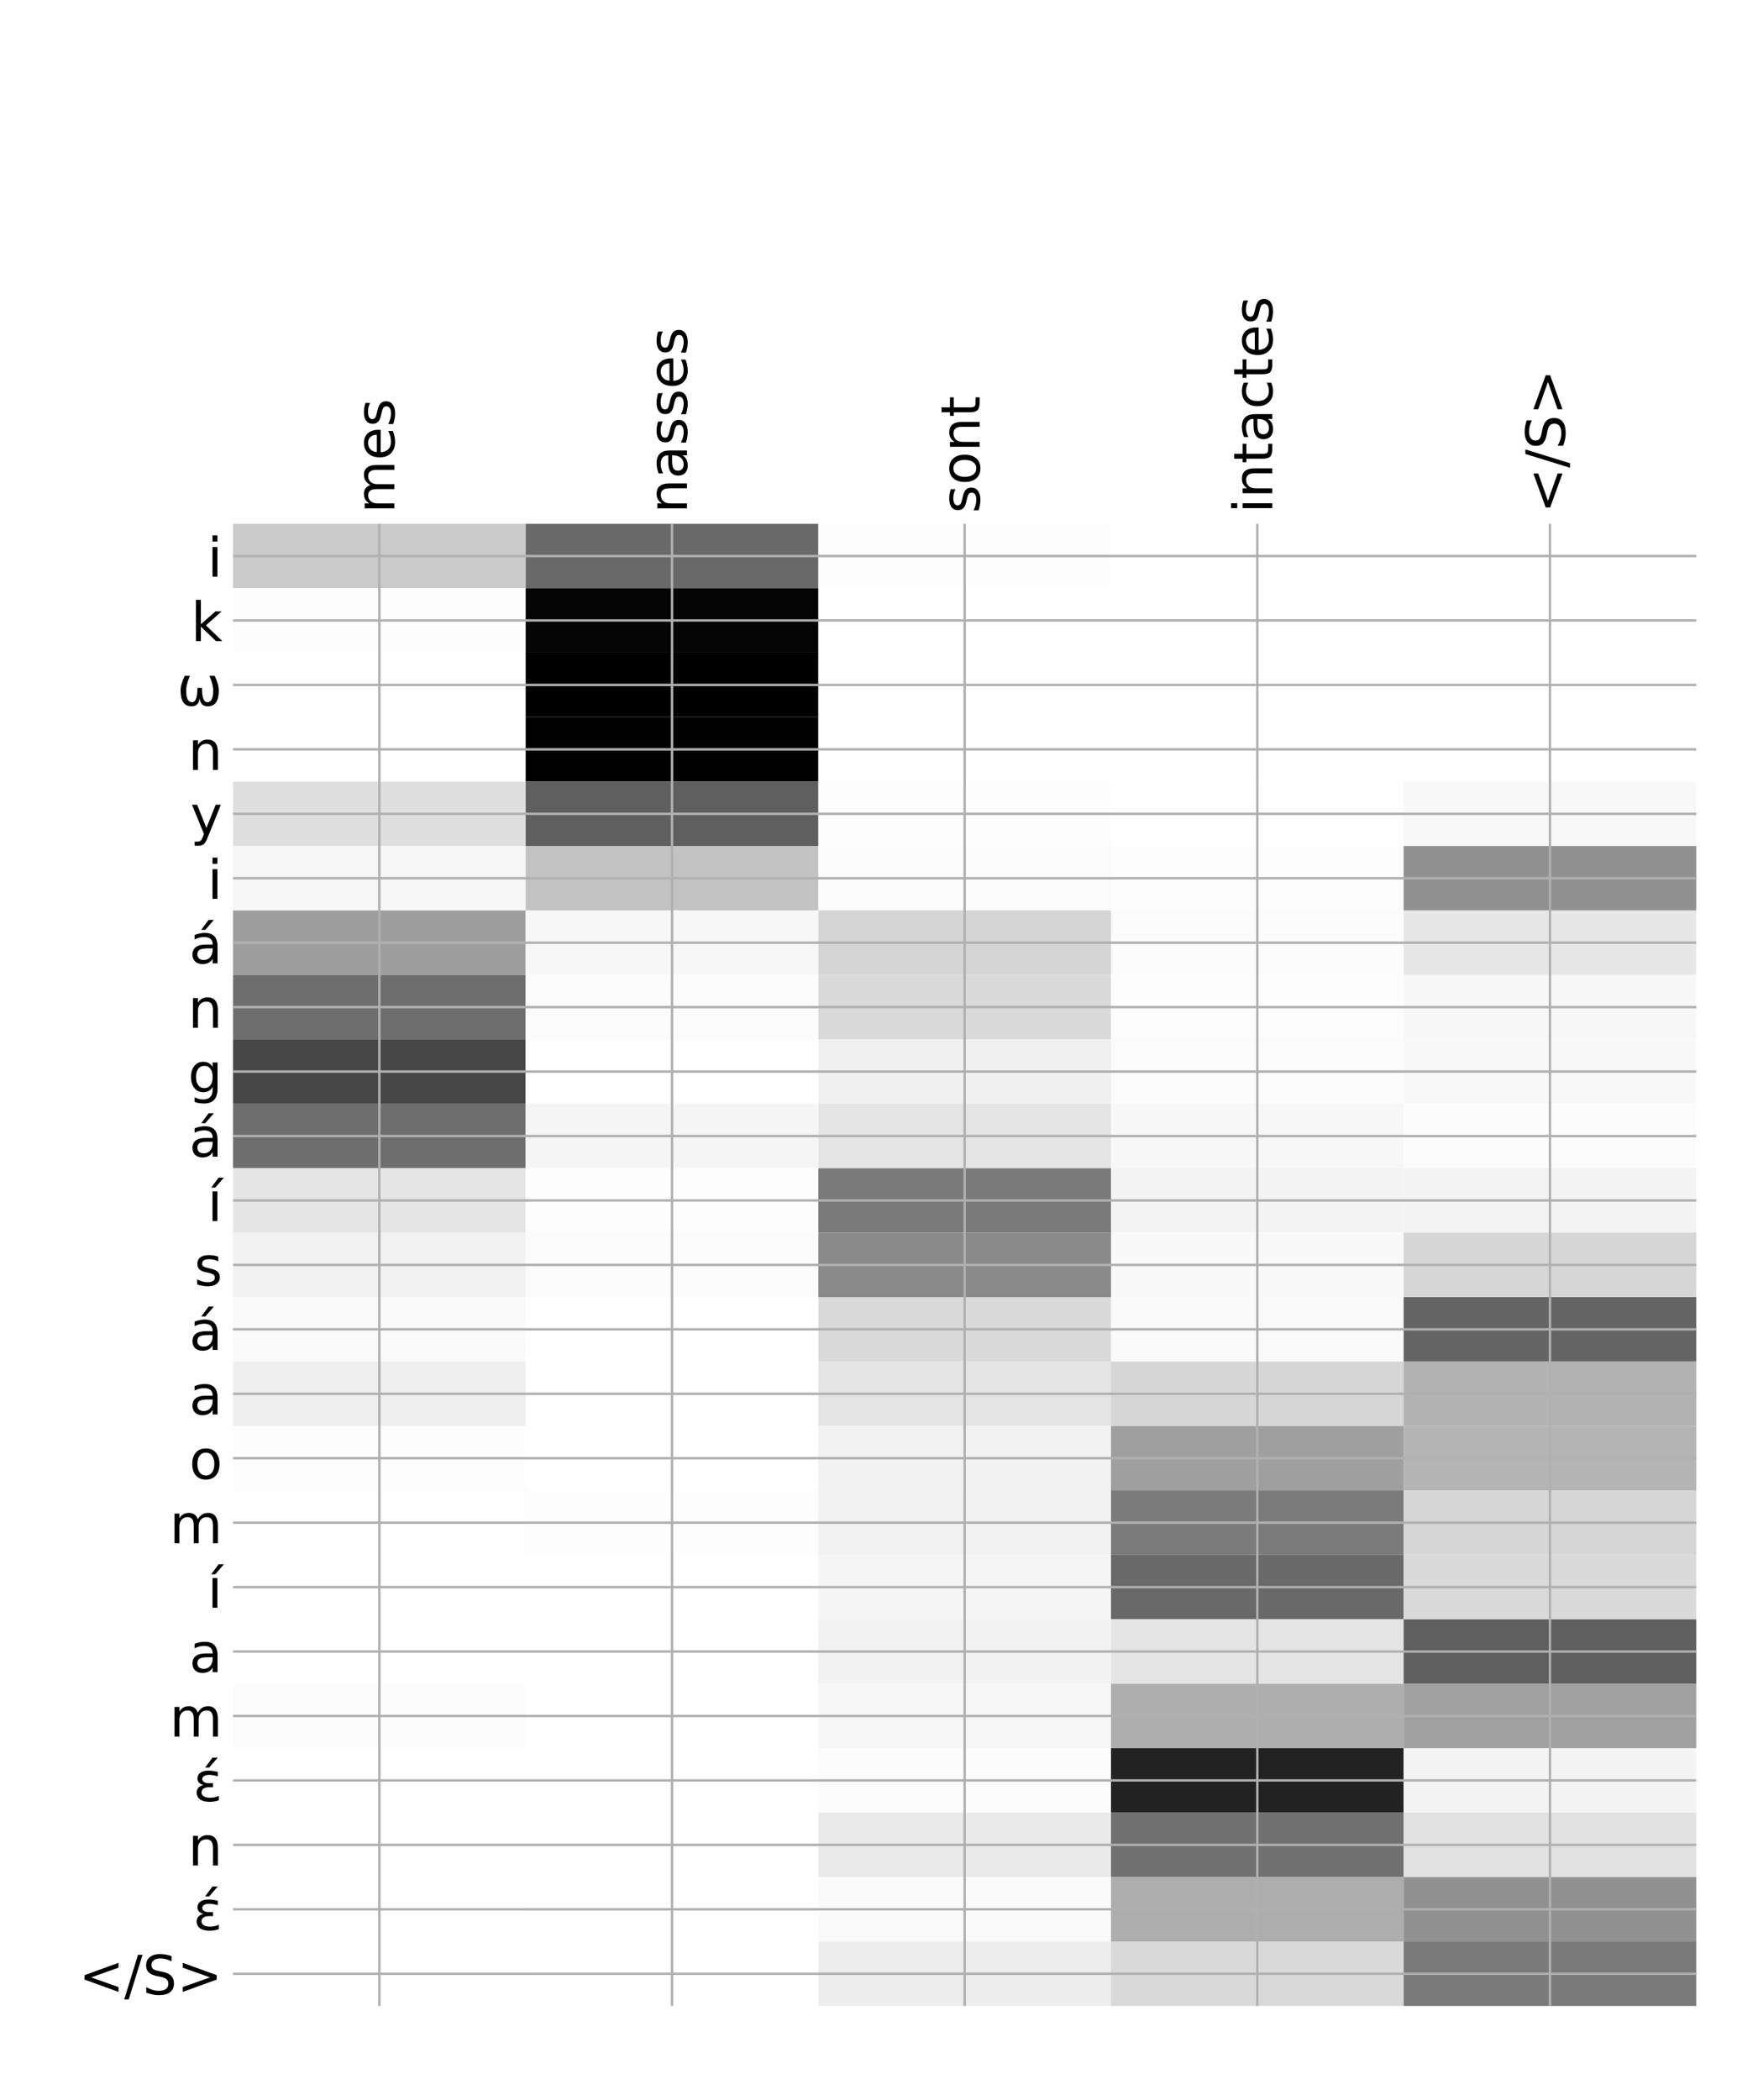 <?xml version="1.0" encoding="utf-8" standalone="no"?>
<!DOCTYPE svg PUBLIC "-//W3C//DTD SVG 1.1//EN"
  "http://www.w3.org/Graphics/SVG/1.1/DTD/svg11.dtd">
<!-- Created with matplotlib (http://matplotlib.org/) -->
<svg height="696pt" version="1.1" viewBox="0 0 576 696" width="576pt" xmlns="http://www.w3.org/2000/svg" xmlns:xlink="http://www.w3.org/1999/xlink">
 <defs>
  <style type="text/css">
*{stroke-linecap:butt;stroke-linejoin:round;}
  </style>
 </defs>
 <g id="figure_1">
  <g id="patch_1">
   <path d="M 0 696 
L 576 696 
L 576 0 
L 0 0 
z
" style="fill:#ffffff;"/>
  </g>
  <g id="axes_1">
   <g id="PolyCollection_1">
    <path clip-path="url(#pb8b1bdd2f9)" d="M 77.275 173.617 
L 77.275 194.976 
L 174.32 194.976 
L 174.32 173.617 
L 77.275 173.617 
z
" style="fill:#cacaca;"/>
    <path clip-path="url(#pb8b1bdd2f9)" d="M 174.32 173.617 
L 174.32 194.976 
L 271.365 194.976 
L 271.365 173.617 
L 174.32 173.617 
z
" style="fill:#696969;"/>
    <path clip-path="url(#pb8b1bdd2f9)" d="M 271.365 173.617 
L 271.365 194.976 
L 368.41 194.976 
L 368.41 173.617 
L 271.365 173.617 
z
" style="fill:#fdfdfd;"/>
    <path clip-path="url(#pb8b1bdd2f9)" d="M 368.41 173.617 
L 368.41 194.976 
L 465.455 194.976 
L 465.455 173.617 
L 368.41 173.617 
z
" style="fill:#ffffff;"/>
    <path clip-path="url(#pb8b1bdd2f9)" d="M 465.455 173.617 
L 465.455 194.976 
L 562.5 194.976 
L 562.5 173.617 
L 465.455 173.617 
z
" style="fill:#ffffff;"/>
    <path clip-path="url(#pb8b1bdd2f9)" d="M 77.275 194.976 
L 77.275 216.335 
L 174.32 216.335 
L 174.32 194.976 
L 77.275 194.976 
z
" style="fill:#fdfdfd;"/>
    <path clip-path="url(#pb8b1bdd2f9)" d="M 174.32 194.976 
L 174.32 216.335 
L 271.365 216.335 
L 271.365 194.976 
L 174.32 194.976 
z
" style="fill:#050505;"/>
    <path clip-path="url(#pb8b1bdd2f9)" d="M 271.365 194.976 
L 271.365 216.335 
L 368.41 216.335 
L 368.41 194.976 
L 271.365 194.976 
z
" style="fill:#ffffff;"/>
    <path clip-path="url(#pb8b1bdd2f9)" d="M 368.41 194.976 
L 368.41 216.335 
L 465.455 216.335 
L 465.455 194.976 
L 368.41 194.976 
z
" style="fill:#ffffff;"/>
    <path clip-path="url(#pb8b1bdd2f9)" d="M 465.455 194.976 
L 465.455 216.335 
L 562.5 216.335 
L 562.5 194.976 
L 465.455 194.976 
z
" style="fill:#ffffff;"/>
    <path clip-path="url(#pb8b1bdd2f9)" d="M 77.275 216.335 
L 77.275 237.695 
L 174.32 237.695 
L 174.32 216.335 
L 77.275 216.335 
z
" style="fill:#ffffff;"/>
    <path clip-path="url(#pb8b1bdd2f9)" d="M 174.32 216.335 
L 174.32 237.695 
L 271.365 237.695 
L 271.365 216.335 
L 174.32 216.335 
z
"/>
    <path clip-path="url(#pb8b1bdd2f9)" d="M 271.365 216.335 
L 271.365 237.695 
L 368.41 237.695 
L 368.41 216.335 
L 271.365 216.335 
z
" style="fill:#ffffff;"/>
    <path clip-path="url(#pb8b1bdd2f9)" d="M 368.41 216.335 
L 368.41 237.695 
L 465.455 237.695 
L 465.455 216.335 
L 368.41 216.335 
z
" style="fill:#ffffff;"/>
    <path clip-path="url(#pb8b1bdd2f9)" d="M 465.455 216.335 
L 465.455 237.695 
L 562.5 237.695 
L 562.5 216.335 
L 465.455 216.335 
z
" style="fill:#ffffff;"/>
    <path clip-path="url(#pb8b1bdd2f9)" d="M 77.275 237.695 
L 77.275 259.054 
L 174.32 259.054 
L 174.32 237.695 
L 77.275 237.695 
z
" style="fill:#ffffff;"/>
    <path clip-path="url(#pb8b1bdd2f9)" d="M 174.32 237.695 
L 174.32 259.054 
L 271.365 259.054 
L 271.365 237.695 
L 174.32 237.695 
z
" style="fill:#010101;"/>
    <path clip-path="url(#pb8b1bdd2f9)" d="M 271.365 237.695 
L 271.365 259.054 
L 368.41 259.054 
L 368.41 237.695 
L 271.365 237.695 
z
" style="fill:#ffffff;"/>
    <path clip-path="url(#pb8b1bdd2f9)" d="M 368.41 237.695 
L 368.41 259.054 
L 465.455 259.054 
L 465.455 237.695 
L 368.41 237.695 
z
" style="fill:#ffffff;"/>
    <path clip-path="url(#pb8b1bdd2f9)" d="M 465.455 237.695 
L 465.455 259.054 
L 562.5 259.054 
L 562.5 237.695 
L 465.455 237.695 
z
" style="fill:#ffffff;"/>
    <path clip-path="url(#pb8b1bdd2f9)" d="M 77.275 259.054 
L 77.275 280.413 
L 174.32 280.413 
L 174.32 259.054 
L 77.275 259.054 
z
" style="fill:#dfdfdf;"/>
    <path clip-path="url(#pb8b1bdd2f9)" d="M 174.32 259.054 
L 174.32 280.413 
L 271.365 280.413 
L 271.365 259.054 
L 174.32 259.054 
z
" style="fill:#5f5f5f;"/>
    <path clip-path="url(#pb8b1bdd2f9)" d="M 271.365 259.054 
L 271.365 280.413 
L 368.41 280.413 
L 368.41 259.054 
L 271.365 259.054 
z
" style="fill:#fdfdfd;"/>
    <path clip-path="url(#pb8b1bdd2f9)" d="M 368.41 259.054 
L 368.41 280.413 
L 465.455 280.413 
L 465.455 259.054 
L 368.41 259.054 
z
" style="fill:#fefefe;"/>
    <path clip-path="url(#pb8b1bdd2f9)" d="M 465.455 259.054 
L 465.455 280.413 
L 562.5 280.413 
L 562.5 259.054 
L 465.455 259.054 
z
" style="fill:#f8f8f8;"/>
    <path clip-path="url(#pb8b1bdd2f9)" d="M 77.275 280.413 
L 77.275 301.772 
L 174.32 301.772 
L 174.32 280.413 
L 77.275 280.413 
z
" style="fill:#f6f6f6;"/>
    <path clip-path="url(#pb8b1bdd2f9)" d="M 174.32 280.413 
L 174.32 301.772 
L 271.365 301.772 
L 271.365 280.413 
L 174.32 280.413 
z
" style="fill:#c2c2c2;"/>
    <path clip-path="url(#pb8b1bdd2f9)" d="M 271.365 280.413 
L 271.365 301.772 
L 368.41 301.772 
L 368.41 280.413 
L 271.365 280.413 
z
" style="fill:#fbfbfb;"/>
    <path clip-path="url(#pb8b1bdd2f9)" d="M 368.41 280.413 
L 368.41 301.772 
L 465.455 301.772 
L 465.455 280.413 
L 368.41 280.413 
z
" style="fill:#fdfdfd;"/>
    <path clip-path="url(#pb8b1bdd2f9)" d="M 465.455 280.413 
L 465.455 301.772 
L 562.5 301.772 
L 562.5 280.413 
L 465.455 280.413 
z
" style="fill:#919191;"/>
    <path clip-path="url(#pb8b1bdd2f9)" d="M 77.275 301.772 
L 77.275 323.131 
L 174.32 323.131 
L 174.32 301.772 
L 77.275 301.772 
z
" style="fill:#9e9e9e;"/>
    <path clip-path="url(#pb8b1bdd2f9)" d="M 174.32 301.772 
L 174.32 323.131 
L 271.365 323.131 
L 271.365 301.772 
L 174.32 301.772 
z
" style="fill:#f7f7f7;"/>
    <path clip-path="url(#pb8b1bdd2f9)" d="M 271.365 301.772 
L 271.365 323.131 
L 368.41 323.131 
L 368.41 301.772 
L 271.365 301.772 
z
" style="fill:#d5d5d5;"/>
    <path clip-path="url(#pb8b1bdd2f9)" d="M 368.41 301.772 
L 368.41 323.131 
L 465.455 323.131 
L 465.455 301.772 
L 368.41 301.772 
z
" style="fill:#fcfcfc;"/>
    <path clip-path="url(#pb8b1bdd2f9)" d="M 465.455 301.772 
L 465.455 323.131 
L 562.5 323.131 
L 562.5 301.772 
L 465.455 301.772 
z
" style="fill:#e7e7e7;"/>
    <path clip-path="url(#pb8b1bdd2f9)" d="M 77.275 323.131 
L 77.275 344.49 
L 174.32 344.49 
L 174.32 323.131 
L 77.275 323.131 
z
" style="fill:#6e6e6e;"/>
    <path clip-path="url(#pb8b1bdd2f9)" d="M 174.32 323.131 
L 174.32 344.49 
L 271.365 344.49 
L 271.365 323.131 
L 174.32 323.131 
z
" style="fill:#fbfbfb;"/>
    <path clip-path="url(#pb8b1bdd2f9)" d="M 271.365 323.131 
L 271.365 344.49 
L 368.41 344.49 
L 368.41 323.131 
L 271.365 323.131 
z
" style="fill:#dadada;"/>
    <path clip-path="url(#pb8b1bdd2f9)" d="M 368.41 323.131 
L 368.41 344.49 
L 465.455 344.49 
L 465.455 323.131 
L 368.41 323.131 
z
" style="fill:#fdfdfd;"/>
    <path clip-path="url(#pb8b1bdd2f9)" d="M 465.455 323.131 
L 465.455 344.49 
L 562.5 344.49 
L 562.5 323.131 
L 465.455 323.131 
z
" style="fill:#f7f7f7;"/>
    <path clip-path="url(#pb8b1bdd2f9)" d="M 77.275 344.49 
L 77.275 365.849 
L 174.32 365.849 
L 174.32 344.49 
L 77.275 344.49 
z
" style="fill:#474747;"/>
    <path clip-path="url(#pb8b1bdd2f9)" d="M 174.32 344.49 
L 174.32 365.849 
L 271.365 365.849 
L 271.365 344.49 
L 174.32 344.49 
z
" style="fill:#fefefe;"/>
    <path clip-path="url(#pb8b1bdd2f9)" d="M 271.365 344.49 
L 271.365 365.849 
L 368.41 365.849 
L 368.41 344.49 
L 271.365 344.49 
z
" style="fill:#f0f0f0;"/>
    <path clip-path="url(#pb8b1bdd2f9)" d="M 368.41 344.49 
L 368.41 365.849 
L 465.455 365.849 
L 465.455 344.49 
L 368.41 344.49 
z
" style="fill:#fbfbfb;"/>
    <path clip-path="url(#pb8b1bdd2f9)" d="M 465.455 344.49 
L 465.455 365.849 
L 562.5 365.849 
L 562.5 344.49 
L 465.455 344.49 
z
" style="fill:#f9f9f9;"/>
    <path clip-path="url(#pb8b1bdd2f9)" d="M 77.275 365.849 
L 77.275 387.208 
L 174.32 387.208 
L 174.32 365.849 
L 77.275 365.849 
z
" style="fill:#6e6e6e;"/>
    <path clip-path="url(#pb8b1bdd2f9)" d="M 174.32 365.849 
L 174.32 387.208 
L 271.365 387.208 
L 271.365 365.849 
L 174.32 365.849 
z
" style="fill:#f5f5f5;"/>
    <path clip-path="url(#pb8b1bdd2f9)" d="M 271.365 365.849 
L 271.365 387.208 
L 368.41 387.208 
L 368.41 365.849 
L 271.365 365.849 
z
" style="fill:#e4e4e4;"/>
    <path clip-path="url(#pb8b1bdd2f9)" d="M 368.41 365.849 
L 368.41 387.208 
L 465.455 387.208 
L 465.455 365.849 
L 368.41 365.849 
z
" style="fill:#f7f7f7;"/>
    <path clip-path="url(#pb8b1bdd2f9)" d="M 465.455 365.849 
L 465.455 387.208 
L 562.5 387.208 
L 562.5 365.849 
L 465.455 365.849 
z
" style="fill:#fcfcfc;"/>
    <path clip-path="url(#pb8b1bdd2f9)" d="M 77.275 387.208 
L 77.275 408.567 
L 174.32 408.567 
L 174.32 387.208 
L 77.275 387.208 
z
" style="fill:#e5e5e5;"/>
    <path clip-path="url(#pb8b1bdd2f9)" d="M 174.32 387.208 
L 174.32 408.567 
L 271.365 408.567 
L 271.365 387.208 
L 174.32 387.208 
z
" style="fill:#fdfdfd;"/>
    <path clip-path="url(#pb8b1bdd2f9)" d="M 271.365 387.208 
L 271.365 408.567 
L 368.41 408.567 
L 368.41 387.208 
L 271.365 387.208 
z
" style="fill:#7a7a7a;"/>
    <path clip-path="url(#pb8b1bdd2f9)" d="M 368.41 387.208 
L 368.41 408.567 
L 465.455 408.567 
L 465.455 387.208 
L 368.41 387.208 
z
" style="fill:#f3f3f3;"/>
    <path clip-path="url(#pb8b1bdd2f9)" d="M 465.455 387.208 
L 465.455 408.567 
L 562.5 408.567 
L 562.5 387.208 
L 465.455 387.208 
z
" style="fill:#f3f3f3;"/>
    <path clip-path="url(#pb8b1bdd2f9)" d="M 77.275 408.567 
L 77.275 429.926 
L 174.32 429.926 
L 174.32 408.567 
L 77.275 408.567 
z
" style="fill:#f1f1f1;"/>
    <path clip-path="url(#pb8b1bdd2f9)" d="M 174.32 408.567 
L 174.32 429.926 
L 271.365 429.926 
L 271.365 408.567 
L 174.32 408.567 
z
" style="fill:#fbfbfb;"/>
    <path clip-path="url(#pb8b1bdd2f9)" d="M 271.365 408.567 
L 271.365 429.926 
L 368.41 429.926 
L 368.41 408.567 
L 271.365 408.567 
z
" style="fill:#8a8a8a;"/>
    <path clip-path="url(#pb8b1bdd2f9)" d="M 368.41 408.567 
L 368.41 429.926 
L 465.455 429.926 
L 465.455 408.567 
L 368.41 408.567 
z
" style="fill:#f9f9f9;"/>
    <path clip-path="url(#pb8b1bdd2f9)" d="M 465.455 408.567 
L 465.455 429.926 
L 562.5 429.926 
L 562.5 408.567 
L 465.455 408.567 
z
" style="fill:#d6d6d6;"/>
    <path clip-path="url(#pb8b1bdd2f9)" d="M 77.275 429.926 
L 77.275 451.285 
L 174.32 451.285 
L 174.32 429.926 
L 77.275 429.926 
z
" style="fill:#fafafa;"/>
    <path clip-path="url(#pb8b1bdd2f9)" d="M 174.32 429.926 
L 174.32 451.285 
L 271.365 451.285 
L 271.365 429.926 
L 174.32 429.926 
z
" style="fill:#ffffff;"/>
    <path clip-path="url(#pb8b1bdd2f9)" d="M 271.365 429.926 
L 271.365 451.285 
L 368.41 451.285 
L 368.41 429.926 
L 271.365 429.926 
z
" style="fill:#dadada;"/>
    <path clip-path="url(#pb8b1bdd2f9)" d="M 368.41 429.926 
L 368.41 451.285 
L 465.455 451.285 
L 465.455 429.926 
L 368.41 429.926 
z
" style="fill:#fafafa;"/>
    <path clip-path="url(#pb8b1bdd2f9)" d="M 465.455 429.926 
L 465.455 451.285 
L 562.5 451.285 
L 562.5 429.926 
L 465.455 429.926 
z
" style="fill:#656565;"/>
    <path clip-path="url(#pb8b1bdd2f9)" d="M 77.275 451.285 
L 77.275 472.644 
L 174.32 472.644 
L 174.32 451.285 
L 77.275 451.285 
z
" style="fill:#eeeeee;"/>
    <path clip-path="url(#pb8b1bdd2f9)" d="M 174.32 451.285 
L 174.32 472.644 
L 271.365 472.644 
L 271.365 451.285 
L 174.32 451.285 
z
" style="fill:#ffffff;"/>
    <path clip-path="url(#pb8b1bdd2f9)" d="M 271.365 451.285 
L 271.365 472.644 
L 368.41 472.644 
L 368.41 451.285 
L 271.365 451.285 
z
" style="fill:#e4e4e4;"/>
    <path clip-path="url(#pb8b1bdd2f9)" d="M 368.41 451.285 
L 368.41 472.644 
L 465.455 472.644 
L 465.455 451.285 
L 368.41 451.285 
z
" style="fill:#d6d6d6;"/>
    <path clip-path="url(#pb8b1bdd2f9)" d="M 465.455 451.285 
L 465.455 472.644 
L 562.5 472.644 
L 562.5 451.285 
L 465.455 451.285 
z
" style="fill:#b2b2b2;"/>
    <path clip-path="url(#pb8b1bdd2f9)" d="M 77.275 472.644 
L 77.275 494.003 
L 174.32 494.003 
L 174.32 472.644 
L 77.275 472.644 
z
" style="fill:#fdfdfd;"/>
    <path clip-path="url(#pb8b1bdd2f9)" d="M 174.32 472.644 
L 174.32 494.003 
L 271.365 494.003 
L 271.365 472.644 
L 174.32 472.644 
z
" style="fill:#ffffff;"/>
    <path clip-path="url(#pb8b1bdd2f9)" d="M 271.365 472.644 
L 271.365 494.003 
L 368.41 494.003 
L 368.41 472.644 
L 271.365 472.644 
z
" style="fill:#f2f2f2;"/>
    <path clip-path="url(#pb8b1bdd2f9)" d="M 368.41 472.644 
L 368.41 494.003 
L 465.455 494.003 
L 465.455 472.644 
L 368.41 472.644 
z
" style="fill:#9f9f9f;"/>
    <path clip-path="url(#pb8b1bdd2f9)" d="M 465.455 472.644 
L 465.455 494.003 
L 562.5 494.003 
L 562.5 472.644 
L 465.455 472.644 
z
" style="fill:#b4b4b4;"/>
    <path clip-path="url(#pb8b1bdd2f9)" d="M 77.275 494.003 
L 77.275 515.362 
L 174.32 515.362 
L 174.32 494.003 
L 77.275 494.003 
z
" style="fill:#fefefe;"/>
    <path clip-path="url(#pb8b1bdd2f9)" d="M 174.32 494.003 
L 174.32 515.362 
L 271.365 515.362 
L 271.365 494.003 
L 174.32 494.003 
z
" style="fill:#fdfdfd;"/>
    <path clip-path="url(#pb8b1bdd2f9)" d="M 271.365 494.003 
L 271.365 515.362 
L 368.41 515.362 
L 368.41 494.003 
L 271.365 494.003 
z
" style="fill:#f1f1f1;"/>
    <path clip-path="url(#pb8b1bdd2f9)" d="M 368.41 494.003 
L 368.41 515.362 
L 465.455 515.362 
L 465.455 494.003 
L 368.41 494.003 
z
" style="fill:#7b7b7b;"/>
    <path clip-path="url(#pb8b1bdd2f9)" d="M 465.455 494.003 
L 465.455 515.362 
L 562.5 515.362 
L 562.5 494.003 
L 465.455 494.003 
z
" style="fill:#d6d6d6;"/>
    <path clip-path="url(#pb8b1bdd2f9)" d="M 77.275 515.362 
L 77.275 536.721 
L 174.32 536.721 
L 174.32 515.362 
L 77.275 515.362 
z
" style="fill:#ffffff;"/>
    <path clip-path="url(#pb8b1bdd2f9)" d="M 174.32 515.362 
L 174.32 536.721 
L 271.365 536.721 
L 271.365 515.362 
L 174.32 515.362 
z
" style="fill:#ffffff;"/>
    <path clip-path="url(#pb8b1bdd2f9)" d="M 271.365 515.362 
L 271.365 536.721 
L 368.41 536.721 
L 368.41 515.362 
L 271.365 515.362 
z
" style="fill:#f5f5f5;"/>
    <path clip-path="url(#pb8b1bdd2f9)" d="M 368.41 515.362 
L 368.41 536.721 
L 465.455 536.721 
L 465.455 515.362 
L 368.41 515.362 
z
" style="fill:#696969;"/>
    <path clip-path="url(#pb8b1bdd2f9)" d="M 465.455 515.362 
L 465.455 536.721 
L 562.5 536.721 
L 562.5 515.362 
L 465.455 515.362 
z
" style="fill:#dadada;"/>
    <path clip-path="url(#pb8b1bdd2f9)" d="M 77.275 536.721 
L 77.275 558.08 
L 174.32 558.08 
L 174.32 536.721 
L 77.275 536.721 
z
" style="fill:#ffffff;"/>
    <path clip-path="url(#pb8b1bdd2f9)" d="M 174.32 536.721 
L 174.32 558.08 
L 271.365 558.08 
L 271.365 536.721 
L 174.32 536.721 
z
" style="fill:#ffffff;"/>
    <path clip-path="url(#pb8b1bdd2f9)" d="M 271.365 536.721 
L 271.365 558.08 
L 368.41 558.08 
L 368.41 536.721 
L 271.365 536.721 
z
" style="fill:#f2f2f2;"/>
    <path clip-path="url(#pb8b1bdd2f9)" d="M 368.41 536.721 
L 368.41 558.08 
L 465.455 558.08 
L 465.455 536.721 
L 368.41 536.721 
z
" style="fill:#e4e4e4;"/>
    <path clip-path="url(#pb8b1bdd2f9)" d="M 465.455 536.721 
L 465.455 558.08 
L 562.5 558.08 
L 562.5 536.721 
L 465.455 536.721 
z
" style="fill:#5f5f5f;"/>
    <path clip-path="url(#pb8b1bdd2f9)" d="M 77.275 558.08 
L 77.275 579.439 
L 174.32 579.439 
L 174.32 558.08 
L 77.275 558.08 
z
" style="fill:#fcfcfc;"/>
    <path clip-path="url(#pb8b1bdd2f9)" d="M 174.32 558.08 
L 174.32 579.439 
L 271.365 579.439 
L 271.365 558.08 
L 174.32 558.08 
z
" style="fill:#ffffff;"/>
    <path clip-path="url(#pb8b1bdd2f9)" d="M 271.365 558.08 
L 271.365 579.439 
L 368.41 579.439 
L 368.41 558.08 
L 271.365 558.08 
z
" style="fill:#f6f6f6;"/>
    <path clip-path="url(#pb8b1bdd2f9)" d="M 368.41 558.08 
L 368.41 579.439 
L 465.455 579.439 
L 465.455 558.08 
L 368.41 558.08 
z
" style="fill:#aeaeae;"/>
    <path clip-path="url(#pb8b1bdd2f9)" d="M 465.455 558.08 
L 465.455 579.439 
L 562.5 579.439 
L 562.5 558.08 
L 465.455 558.08 
z
" style="fill:#a0a0a0;"/>
    <path clip-path="url(#pb8b1bdd2f9)" d="M 77.275 579.439 
L 77.275 600.798 
L 174.32 600.798 
L 174.32 579.439 
L 77.275 579.439 
z
" style="fill:#ffffff;"/>
    <path clip-path="url(#pb8b1bdd2f9)" d="M 174.32 579.439 
L 174.32 600.798 
L 271.365 600.798 
L 271.365 579.439 
L 174.32 579.439 
z
" style="fill:#ffffff;"/>
    <path clip-path="url(#pb8b1bdd2f9)" d="M 271.365 579.439 
L 271.365 600.798 
L 368.41 600.798 
L 368.41 579.439 
L 271.365 579.439 
z
" style="fill:#fcfcfc;"/>
    <path clip-path="url(#pb8b1bdd2f9)" d="M 368.41 579.439 
L 368.41 600.798 
L 465.455 600.798 
L 465.455 579.439 
L 368.41 579.439 
z
" style="fill:#222222;"/>
    <path clip-path="url(#pb8b1bdd2f9)" d="M 465.455 579.439 
L 465.455 600.798 
L 562.5 600.798 
L 562.5 579.439 
L 465.455 579.439 
z
" style="fill:#f4f4f4;"/>
    <path clip-path="url(#pb8b1bdd2f9)" d="M 77.275 600.798 
L 77.275 622.157 
L 174.32 622.157 
L 174.32 600.798 
L 77.275 600.798 
z
" style="fill:#ffffff;"/>
    <path clip-path="url(#pb8b1bdd2f9)" d="M 174.32 600.798 
L 174.32 622.157 
L 271.365 622.157 
L 271.365 600.798 
L 174.32 600.798 
z
" style="fill:#ffffff;"/>
    <path clip-path="url(#pb8b1bdd2f9)" d="M 271.365 600.798 
L 271.365 622.157 
L 368.41 622.157 
L 368.41 600.798 
L 271.365 600.798 
z
" style="fill:#eaeaea;"/>
    <path clip-path="url(#pb8b1bdd2f9)" d="M 368.41 600.798 
L 368.41 622.157 
L 465.455 622.157 
L 465.455 600.798 
L 368.41 600.798 
z
" style="fill:#707070;"/>
    <path clip-path="url(#pb8b1bdd2f9)" d="M 465.455 600.798 
L 465.455 622.157 
L 562.5 622.157 
L 562.5 600.798 
L 465.455 600.798 
z
" style="fill:#e1e1e1;"/>
    <path clip-path="url(#pb8b1bdd2f9)" d="M 77.275 622.157 
L 77.275 643.516 
L 174.32 643.516 
L 174.32 622.157 
L 77.275 622.157 
z
" style="fill:#fefefe;"/>
    <path clip-path="url(#pb8b1bdd2f9)" d="M 174.32 622.157 
L 174.32 643.516 
L 271.365 643.516 
L 271.365 622.157 
L 174.32 622.157 
z
" style="fill:#ffffff;"/>
    <path clip-path="url(#pb8b1bdd2f9)" d="M 271.365 622.157 
L 271.365 643.516 
L 368.41 643.516 
L 368.41 622.157 
L 271.365 622.157 
z
" style="fill:#fafafa;"/>
    <path clip-path="url(#pb8b1bdd2f9)" d="M 368.41 622.157 
L 368.41 643.516 
L 465.455 643.516 
L 465.455 622.157 
L 368.41 622.157 
z
" style="fill:#adadad;"/>
    <path clip-path="url(#pb8b1bdd2f9)" d="M 465.455 622.157 
L 465.455 643.516 
L 562.5 643.516 
L 562.5 622.157 
L 465.455 622.157 
z
" style="fill:#919191;"/>
    <path clip-path="url(#pb8b1bdd2f9)" d="M 77.275 643.516 
L 77.275 664.875 
L 174.32 664.875 
L 174.32 643.516 
L 77.275 643.516 
z
" style="fill:#fefefe;"/>
    <path clip-path="url(#pb8b1bdd2f9)" d="M 174.32 643.516 
L 174.32 664.875 
L 271.365 664.875 
L 271.365 643.516 
L 174.32 643.516 
z
" style="fill:#ffffff;"/>
    <path clip-path="url(#pb8b1bdd2f9)" d="M 271.365 643.516 
L 271.365 664.875 
L 368.41 664.875 
L 368.41 643.516 
L 271.365 643.516 
z
" style="fill:#ededed;"/>
    <path clip-path="url(#pb8b1bdd2f9)" d="M 368.41 643.516 
L 368.41 664.875 
L 465.455 664.875 
L 465.455 643.516 
L 368.41 643.516 
z
" style="fill:#d9d9d9;"/>
    <path clip-path="url(#pb8b1bdd2f9)" d="M 465.455 643.516 
L 465.455 664.875 
L 562.5 664.875 
L 562.5 643.516 
L 465.455 643.516 
z
" style="fill:#7a7a7a;"/>
   </g>
   <g id="matplotlib.axis_1">
    <g id="xtick_1">
     <g id="line2d_1">
      <path clip-path="url(#pb8b1bdd2f9)" d="M 125.797 664.875 
L 125.797 173.617 
" style="fill:none;stroke:#b0b0b0;stroke-linecap:square;stroke-width:0.8;"/>
     </g>
     <g id="line2d_2"/>
     <g id="text_1">
      <!-- mes -->
      <defs>
       <path d="M 52 44.188 
Q 55.375 50.25 60.062 53.125 
Q 64.75 56 71.094 56 
Q 79.641 56 84.281 50.016 
Q 88.922 44.047 88.922 33.016 
L 88.922 0 
L 79.891 0 
L 79.891 32.719 
Q 79.891 40.578 77.094 44.375 
Q 74.312 48.188 68.609 48.188 
Q 61.625 48.188 57.562 43.547 
Q 53.516 38.922 53.516 30.906 
L 53.516 0 
L 44.484 0 
L 44.484 32.719 
Q 44.484 40.625 41.703 44.406 
Q 38.922 48.188 33.109 48.188 
Q 26.219 48.188 22.156 43.531 
Q 18.109 38.875 18.109 30.906 
L 18.109 0 
L 9.078 0 
L 9.078 54.688 
L 18.109 54.688 
L 18.109 46.188 
Q 21.188 51.219 25.484 53.609 
Q 29.781 56 35.688 56 
Q 41.656 56 45.828 52.969 
Q 50 49.953 52 44.188 
z
" id="DejaVuSans-6d"/>
       <path d="M 56.203 29.594 
L 56.203 25.203 
L 14.891 25.203 
Q 15.484 15.922 20.484 11.062 
Q 25.484 6.203 34.422 6.203 
Q 39.594 6.203 44.453 7.469 
Q 49.312 8.734 54.109 11.281 
L 54.109 2.781 
Q 49.266 0.734 44.188 -0.344 
Q 39.109 -1.422 33.891 -1.422 
Q 20.797 -1.422 13.156 6.188 
Q 5.516 13.812 5.516 26.812 
Q 5.516 40.234 12.766 48.109 
Q 20.016 56 32.328 56 
Q 43.359 56 49.781 48.891 
Q 56.203 41.797 56.203 29.594 
z
M 47.219 32.234 
Q 47.125 39.594 43.094 43.984 
Q 39.062 48.391 32.422 48.391 
Q 24.906 48.391 20.391 44.141 
Q 15.875 39.891 15.188 32.172 
z
" id="DejaVuSans-65"/>
       <path d="M 44.281 53.078 
L 44.281 44.578 
Q 40.484 46.531 36.375 47.5 
Q 32.281 48.484 27.875 48.484 
Q 21.188 48.484 17.844 46.438 
Q 14.5 44.391 14.5 40.281 
Q 14.5 37.156 16.891 35.375 
Q 19.281 33.594 26.516 31.984 
L 29.594 31.297 
Q 39.156 29.25 43.188 25.516 
Q 47.219 21.781 47.219 15.094 
Q 47.219 7.469 41.188 3.016 
Q 35.156 -1.422 24.609 -1.422 
Q 20.219 -1.422 15.453 -0.562 
Q 10.688 0.297 5.422 2 
L 5.422 11.281 
Q 10.406 8.688 15.234 7.391 
Q 20.062 6.109 24.812 6.109 
Q 31.156 6.109 34.562 8.281 
Q 37.984 10.453 37.984 14.406 
Q 37.984 18.062 35.516 20.016 
Q 33.062 21.969 24.703 23.781 
L 21.578 24.516 
Q 13.234 26.266 9.516 29.906 
Q 5.812 33.547 5.812 39.891 
Q 5.812 47.609 11.281 51.797 
Q 16.75 56 26.812 56 
Q 31.781 56 36.172 55.266 
Q 40.578 54.547 44.281 53.078 
z
" id="DejaVuSans-73"/>
      </defs>
      <g transform="translate(130.764 170.117)rotate(-90)scale(0.18 -0.18)">
       <use xlink:href="#DejaVuSans-6d"/>
       <use x="97.412" xlink:href="#DejaVuSans-65"/>
       <use x="158.936" xlink:href="#DejaVuSans-73"/>
      </g>
     </g>
    </g>
    <g id="xtick_2">
     <g id="line2d_3">
      <path clip-path="url(#pb8b1bdd2f9)" d="M 222.843 664.875 
L 222.843 173.617 
" style="fill:none;stroke:#b0b0b0;stroke-linecap:square;stroke-width:0.8;"/>
     </g>
     <g id="line2d_4"/>
     <g id="text_2">
      <!-- nasses -->
      <defs>
       <path d="M 54.891 33.016 
L 54.891 0 
L 45.906 0 
L 45.906 32.719 
Q 45.906 40.484 42.875 44.328 
Q 39.844 48.188 33.797 48.188 
Q 26.516 48.188 22.312 43.547 
Q 18.109 38.922 18.109 30.906 
L 18.109 0 
L 9.078 0 
L 9.078 54.688 
L 18.109 54.688 
L 18.109 46.188 
Q 21.344 51.125 25.703 53.562 
Q 30.078 56 35.797 56 
Q 45.219 56 50.047 50.172 
Q 54.891 44.344 54.891 33.016 
z
" id="DejaVuSans-6e"/>
       <path d="M 34.281 27.484 
Q 23.391 27.484 19.188 25 
Q 14.984 22.516 14.984 16.5 
Q 14.984 11.719 18.141 8.906 
Q 21.297 6.109 26.703 6.109 
Q 34.188 6.109 38.703 11.406 
Q 43.219 16.703 43.219 25.484 
L 43.219 27.484 
z
M 52.203 31.203 
L 52.203 0 
L 43.219 0 
L 43.219 8.297 
Q 40.141 3.328 35.547 0.953 
Q 30.953 -1.422 24.312 -1.422 
Q 15.922 -1.422 10.953 3.297 
Q 6 8.016 6 15.922 
Q 6 25.141 12.172 29.828 
Q 18.359 34.516 30.609 34.516 
L 43.219 34.516 
L 43.219 35.406 
Q 43.219 41.609 39.141 45 
Q 35.062 48.391 27.688 48.391 
Q 23 48.391 18.547 47.266 
Q 14.109 46.141 10.016 43.891 
L 10.016 52.203 
Q 14.938 54.109 19.578 55.047 
Q 24.219 56 28.609 56 
Q 40.484 56 46.344 49.844 
Q 52.203 43.703 52.203 31.203 
z
" id="DejaVuSans-61"/>
      </defs>
      <g transform="translate(227.809 170.117)rotate(-90)scale(0.18 -0.18)">
       <use xlink:href="#DejaVuSans-6e"/>
       <use x="63.379" xlink:href="#DejaVuSans-61"/>
       <use x="124.658" xlink:href="#DejaVuSans-73"/>
       <use x="176.758" xlink:href="#DejaVuSans-73"/>
       <use x="228.857" xlink:href="#DejaVuSans-65"/>
       <use x="290.381" xlink:href="#DejaVuSans-73"/>
      </g>
     </g>
    </g>
    <g id="xtick_3">
     <g id="line2d_5">
      <path clip-path="url(#pb8b1bdd2f9)" d="M 319.887 664.875 
L 319.887 173.617 
" style="fill:none;stroke:#b0b0b0;stroke-linecap:square;stroke-width:0.8;"/>
     </g>
     <g id="line2d_6"/>
     <g id="text_3">
      <!-- sont -->
      <defs>
       <path d="M 30.609 48.391 
Q 23.391 48.391 19.188 42.75 
Q 14.984 37.109 14.984 27.297 
Q 14.984 17.484 19.156 11.844 
Q 23.344 6.203 30.609 6.203 
Q 37.797 6.203 41.984 11.859 
Q 46.188 17.531 46.188 27.297 
Q 46.188 37.016 41.984 42.703 
Q 37.797 48.391 30.609 48.391 
z
M 30.609 56 
Q 42.328 56 49.016 48.375 
Q 55.719 40.766 55.719 27.297 
Q 55.719 13.875 49.016 6.219 
Q 42.328 -1.422 30.609 -1.422 
Q 18.844 -1.422 12.172 6.219 
Q 5.516 13.875 5.516 27.297 
Q 5.516 40.766 12.172 48.375 
Q 18.844 56 30.609 56 
z
" id="DejaVuSans-6f"/>
       <path d="M 18.312 70.219 
L 18.312 54.688 
L 36.812 54.688 
L 36.812 47.703 
L 18.312 47.703 
L 18.312 18.016 
Q 18.312 11.328 20.141 9.422 
Q 21.969 7.516 27.594 7.516 
L 36.812 7.516 
L 36.812 0 
L 27.594 0 
Q 17.188 0 13.234 3.875 
Q 9.281 7.766 9.281 18.016 
L 9.281 47.703 
L 2.688 47.703 
L 2.688 54.688 
L 9.281 54.688 
L 9.281 70.219 
z
" id="DejaVuSans-74"/>
      </defs>
      <g transform="translate(324.854 170.117)rotate(-90)scale(0.18 -0.18)">
       <use xlink:href="#DejaVuSans-73"/>
       <use x="52.1" xlink:href="#DejaVuSans-6f"/>
       <use x="113.281" xlink:href="#DejaVuSans-6e"/>
       <use x="176.66" xlink:href="#DejaVuSans-74"/>
      </g>
     </g>
    </g>
    <g id="xtick_4">
     <g id="line2d_7">
      <path clip-path="url(#pb8b1bdd2f9)" d="M 416.933 664.875 
L 416.933 173.617 
" style="fill:none;stroke:#b0b0b0;stroke-linecap:square;stroke-width:0.8;"/>
     </g>
     <g id="line2d_8"/>
     <g id="text_4">
      <!-- intactes -->
      <defs>
       <path d="M 9.422 54.688 
L 18.406 54.688 
L 18.406 0 
L 9.422 0 
z
M 9.422 75.984 
L 18.406 75.984 
L 18.406 64.594 
L 9.422 64.594 
z
" id="DejaVuSans-69"/>
       <path d="M 48.781 52.594 
L 48.781 44.188 
Q 44.969 46.297 41.141 47.344 
Q 37.312 48.391 33.406 48.391 
Q 24.656 48.391 19.812 42.844 
Q 14.984 37.312 14.984 27.297 
Q 14.984 17.281 19.812 11.734 
Q 24.656 6.203 33.406 6.203 
Q 37.312 6.203 41.141 7.25 
Q 44.969 8.297 48.781 10.406 
L 48.781 2.094 
Q 45.016 0.344 40.984 -0.531 
Q 36.969 -1.422 32.422 -1.422 
Q 20.062 -1.422 12.781 6.344 
Q 5.516 14.109 5.516 27.297 
Q 5.516 40.672 12.859 48.328 
Q 20.219 56 33.016 56 
Q 37.156 56 41.109 55.141 
Q 45.062 54.297 48.781 52.594 
z
" id="DejaVuSans-63"/>
      </defs>
      <g transform="translate(421.899 170.117)rotate(-90)scale(0.18 -0.18)">
       <use xlink:href="#DejaVuSans-69"/>
       <use x="27.783" xlink:href="#DejaVuSans-6e"/>
       <use x="91.162" xlink:href="#DejaVuSans-74"/>
       <use x="130.371" xlink:href="#DejaVuSans-61"/>
       <use x="191.65" xlink:href="#DejaVuSans-63"/>
       <use x="246.631" xlink:href="#DejaVuSans-74"/>
       <use x="285.84" xlink:href="#DejaVuSans-65"/>
       <use x="347.363" xlink:href="#DejaVuSans-73"/>
      </g>
     </g>
    </g>
    <g id="xtick_5">
     <g id="line2d_9">
      <path clip-path="url(#pb8b1bdd2f9)" d="M 513.977 664.875 
L 513.977 173.617 
" style="fill:none;stroke:#b0b0b0;stroke-linecap:square;stroke-width:0.8;"/>
     </g>
     <g id="line2d_10"/>
     <g id="text_5">
      <!-- &lt;/S&gt; -->
      <defs>
       <path d="M 73.188 49.219 
L 22.797 31.297 
L 73.188 13.484 
L 73.188 4.594 
L 10.594 27.297 
L 10.594 35.406 
L 73.188 58.109 
z
" id="DejaVuSans-3c"/>
       <path d="M 25.391 72.906 
L 33.688 72.906 
L 8.297 -9.281 
L 0 -9.281 
z
" id="DejaVuSans-2f"/>
       <path d="M 53.516 70.516 
L 53.516 60.891 
Q 47.906 63.578 42.922 64.891 
Q 37.938 66.219 33.297 66.219 
Q 25.25 66.219 20.875 63.094 
Q 16.5 59.969 16.5 54.203 
Q 16.5 49.359 19.406 46.891 
Q 22.312 44.438 30.422 42.922 
L 36.375 41.703 
Q 47.406 39.594 52.656 34.297 
Q 57.906 29 57.906 20.125 
Q 57.906 9.516 50.797 4.047 
Q 43.703 -1.422 29.984 -1.422 
Q 24.812 -1.422 18.969 -0.25 
Q 13.141 0.922 6.891 3.219 
L 6.891 13.375 
Q 12.891 10.016 18.656 8.297 
Q 24.422 6.594 29.984 6.594 
Q 38.422 6.594 43.016 9.906 
Q 47.609 13.234 47.609 19.391 
Q 47.609 24.75 44.312 27.781 
Q 41.016 30.812 33.5 32.328 
L 27.484 33.5 
Q 16.453 35.688 11.516 40.375 
Q 6.594 45.062 6.594 53.422 
Q 6.594 63.094 13.406 68.656 
Q 20.219 74.219 32.172 74.219 
Q 37.312 74.219 42.625 73.281 
Q 47.953 72.359 53.516 70.516 
z
" id="DejaVuSans-53"/>
       <path d="M 10.594 49.219 
L 10.594 58.109 
L 73.188 35.406 
L 73.188 27.297 
L 10.594 4.594 
L 10.594 13.484 
L 60.891 31.297 
z
" id="DejaVuSans-3e"/>
      </defs>
      <g transform="translate(518.944 170.117)rotate(-90)scale(0.18 -0.18)">
       <use xlink:href="#DejaVuSans-3c"/>
       <use x="83.789" xlink:href="#DejaVuSans-2f"/>
       <use x="117.48" xlink:href="#DejaVuSans-53"/>
       <use x="180.957" xlink:href="#DejaVuSans-3e"/>
      </g>
     </g>
    </g>
   </g>
   <g id="matplotlib.axis_2">
    <g id="ytick_1">
     <g id="line2d_11">
      <path clip-path="url(#pb8b1bdd2f9)" d="M 77.275 184.297 
L 562.5 184.297 
" style="fill:none;stroke:#b0b0b0;stroke-linecap:square;stroke-width:0.8;"/>
     </g>
     <g id="line2d_12"/>
     <g id="text_6">
      <!-- i -->
      <g transform="translate(68.774 191.135)scale(0.18 -0.18)">
       <use xlink:href="#DejaVuSans-69"/>
      </g>
     </g>
    </g>
    <g id="ytick_2">
     <g id="line2d_13">
      <path clip-path="url(#pb8b1bdd2f9)" d="M 77.275 205.656 
L 562.5 205.656 
" style="fill:none;stroke:#b0b0b0;stroke-linecap:square;stroke-width:0.8;"/>
     </g>
     <g id="line2d_14"/>
     <g id="text_7">
      <!-- k -->
      <defs>
       <path d="M 9.078 75.984 
L 18.109 75.984 
L 18.109 31.109 
L 44.922 54.688 
L 56.391 54.688 
L 27.391 29.109 
L 57.625 0 
L 45.906 0 
L 18.109 26.703 
L 18.109 0 
L 9.078 0 
z
" id="DejaVuSans-6b"/>
      </defs>
      <g transform="translate(63.352 212.495)scale(0.18 -0.18)">
       <use xlink:href="#DejaVuSans-6b"/>
      </g>
     </g>
    </g>
    <g id="ytick_3">
     <g id="line2d_15">
      <path clip-path="url(#pb8b1bdd2f9)" d="M 77.275 227.015 
L 562.5 227.015 
" style="fill:none;stroke:#b0b0b0;stroke-linecap:square;stroke-width:0.8;"/>
     </g>
     <g id="line2d_16"/>
     <g id="text_8">
      <!-- ω -->
      <defs>
       <path d="M 26.859 -1.422 
Q 6.594 -1.422 6.594 27.594 
Q 6.594 39.062 14.156 54.688 
L 23.828 54.688 
Q 16.844 39.062 16.844 27.344 
Q 16.844 6.203 27.688 6.203 
Q 37.594 6.203 37.594 32.469 
L 45.906 32.469 
Q 45.906 6.203 55.812 6.203 
Q 66.656 6.203 66.656 27.344 
Q 66.656 39.062 59.672 54.688 
L 69.344 54.688 
Q 76.906 39.062 76.906 27.594 
Q 76.906 -1.422 56.641 -1.422 
Q 43.359 -1.422 41.75 13.188 
Q 39.75 -1.422 26.859 -1.422 
z
" id="DejaVuSans-3c9"/>
      </defs>
      <g transform="translate(58.703 233.854)scale(0.18 -0.18)">
       <use xlink:href="#DejaVuSans-3c9"/>
      </g>
     </g>
    </g>
    <g id="ytick_4">
     <g id="line2d_17">
      <path clip-path="url(#pb8b1bdd2f9)" d="M 77.275 248.374 
L 562.5 248.374 
" style="fill:none;stroke:#b0b0b0;stroke-linecap:square;stroke-width:0.8;"/>
     </g>
     <g id="line2d_18"/>
     <g id="text_9">
      <!-- n -->
      <g transform="translate(62.367 255.213)scale(0.18 -0.18)">
       <use xlink:href="#DejaVuSans-6e"/>
      </g>
     </g>
    </g>
    <g id="ytick_5">
     <g id="line2d_19">
      <path clip-path="url(#pb8b1bdd2f9)" d="M 77.275 269.733 
L 562.5 269.733 
" style="fill:none;stroke:#b0b0b0;stroke-linecap:square;stroke-width:0.8;"/>
     </g>
     <g id="line2d_20"/>
     <g id="text_10">
      <!-- y -->
      <defs>
       <path d="M 32.172 -5.078 
Q 28.375 -14.844 24.75 -17.812 
Q 21.141 -20.797 15.094 -20.797 
L 7.906 -20.797 
L 7.906 -13.281 
L 13.188 -13.281 
Q 16.891 -13.281 18.938 -11.516 
Q 21 -9.766 23.484 -3.219 
L 25.094 0.875 
L 2.984 54.688 
L 12.5 54.688 
L 29.594 11.922 
L 46.688 54.688 
L 56.203 54.688 
z
" id="DejaVuSans-79"/>
      </defs>
      <g transform="translate(63.121 276.572)scale(0.18 -0.18)">
       <use xlink:href="#DejaVuSans-79"/>
      </g>
     </g>
    </g>
    <g id="ytick_6">
     <g id="line2d_21">
      <path clip-path="url(#pb8b1bdd2f9)" d="M 77.275 291.092 
L 562.5 291.092 
" style="fill:none;stroke:#b0b0b0;stroke-linecap:square;stroke-width:0.8;"/>
     </g>
     <g id="line2d_22"/>
     <g id="text_11">
      <!-- i -->
      <g transform="translate(68.774 297.931)scale(0.18 -0.18)">
       <use xlink:href="#DejaVuSans-69"/>
      </g>
     </g>
    </g>
    <g id="ytick_7">
     <g id="line2d_23">
      <path clip-path="url(#pb8b1bdd2f9)" d="M 77.275 312.451 
L 562.5 312.451 
" style="fill:none;stroke:#b0b0b0;stroke-linecap:square;stroke-width:0.8;"/>
     </g>
     <g id="line2d_24"/>
     <g id="text_12">
      <!-- á -->
      <defs>
       <path d="M 34.281 27.484 
Q 23.391 27.484 19.188 25 
Q 14.984 22.516 14.984 16.5 
Q 14.984 11.719 18.141 8.906 
Q 21.297 6.109 26.703 6.109 
Q 34.188 6.109 38.703 11.406 
Q 43.219 16.703 43.219 25.484 
L 43.219 27.484 
z
M 52.203 31.203 
L 52.203 0 
L 43.219 0 
L 43.219 8.297 
Q 40.141 3.328 35.547 0.953 
Q 30.953 -1.422 24.312 -1.422 
Q 15.922 -1.422 10.953 3.297 
Q 6 8.016 6 15.922 
Q 6 25.141 12.172 29.828 
Q 18.359 34.516 30.609 34.516 
L 43.219 34.516 
L 43.219 35.406 
Q 43.219 41.609 39.141 45 
Q 35.062 48.391 27.688 48.391 
Q 23 48.391 18.547 47.266 
Q 14.109 46.141 10.016 43.891 
L 10.016 52.203 
Q 14.938 54.109 19.578 55.047 
Q 24.219 56 28.609 56 
Q 40.484 56 46.344 49.844 
Q 52.203 43.703 52.203 31.203 
z
M 35.781 79.984 
L 45.5 79.984 
L 29.594 61.625 
L 22.109 61.625 
z
" id="DejaVuSans-e1"/>
      </defs>
      <g transform="translate(62.744 319.29)scale(0.18 -0.18)">
       <use xlink:href="#DejaVuSans-e1"/>
      </g>
     </g>
    </g>
    <g id="ytick_8">
     <g id="line2d_25">
      <path clip-path="url(#pb8b1bdd2f9)" d="M 77.275 333.81 
L 562.5 333.81 
" style="fill:none;stroke:#b0b0b0;stroke-linecap:square;stroke-width:0.8;"/>
     </g>
     <g id="line2d_26"/>
     <g id="text_13">
      <!-- n -->
      <g transform="translate(62.367 340.649)scale(0.18 -0.18)">
       <use xlink:href="#DejaVuSans-6e"/>
      </g>
     </g>
    </g>
    <g id="ytick_9">
     <g id="line2d_27">
      <path clip-path="url(#pb8b1bdd2f9)" d="M 77.275 355.169 
L 562.5 355.169 
" style="fill:none;stroke:#b0b0b0;stroke-linecap:square;stroke-width:0.8;"/>
     </g>
     <g id="line2d_28"/>
     <g id="text_14">
      <!-- g -->
      <defs>
       <path d="M 45.406 27.984 
Q 45.406 37.75 41.375 43.109 
Q 37.359 48.484 30.078 48.484 
Q 22.859 48.484 18.828 43.109 
Q 14.797 37.75 14.797 27.984 
Q 14.797 18.266 18.828 12.891 
Q 22.859 7.516 30.078 7.516 
Q 37.359 7.516 41.375 12.891 
Q 45.406 18.266 45.406 27.984 
z
M 54.391 6.781 
Q 54.391 -7.172 48.188 -13.984 
Q 42 -20.797 29.203 -20.797 
Q 24.469 -20.797 20.266 -20.094 
Q 16.062 -19.391 12.109 -17.922 
L 12.109 -9.188 
Q 16.062 -11.328 19.922 -12.344 
Q 23.781 -13.375 27.781 -13.375 
Q 36.625 -13.375 41.016 -8.766 
Q 45.406 -4.156 45.406 5.172 
L 45.406 9.625 
Q 42.625 4.781 38.281 2.391 
Q 33.938 0 27.875 0 
Q 17.828 0 11.672 7.656 
Q 5.516 15.328 5.516 27.984 
Q 5.516 40.672 11.672 48.328 
Q 17.828 56 27.875 56 
Q 33.938 56 38.281 53.609 
Q 42.625 51.219 45.406 46.391 
L 45.406 54.688 
L 54.391 54.688 
z
" id="DejaVuSans-67"/>
      </defs>
      <g transform="translate(62.348 362.008)scale(0.18 -0.18)">
       <use xlink:href="#DejaVuSans-67"/>
      </g>
     </g>
    </g>
    <g id="ytick_10">
     <g id="line2d_29">
      <path clip-path="url(#pb8b1bdd2f9)" d="M 77.275 376.528 
L 562.5 376.528 
" style="fill:none;stroke:#b0b0b0;stroke-linecap:square;stroke-width:0.8;"/>
     </g>
     <g id="line2d_30"/>
     <g id="text_15">
      <!-- á -->
      <g transform="translate(62.744 383.367)scale(0.18 -0.18)">
       <use xlink:href="#DejaVuSans-e1"/>
      </g>
     </g>
    </g>
    <g id="ytick_11">
     <g id="line2d_31">
      <path clip-path="url(#pb8b1bdd2f9)" d="M 77.275 397.887 
L 562.5 397.887 
" style="fill:none;stroke:#b0b0b0;stroke-linecap:square;stroke-width:0.8;"/>
     </g>
     <g id="line2d_32"/>
     <g id="text_16">
      <!-- í -->
      <defs>
       <path d="M 20.656 79.984 
L 30.375 79.984 
L 14.469 61.625 
L 6.984 61.625 
z
M 9.422 54.688 
L 18.406 54.688 
L 18.406 0 
L 9.422 0 
z
M 13.922 56 
z
" id="DejaVuSans-ed"/>
      </defs>
      <g transform="translate(68.774 404.726)scale(0.18 -0.18)">
       <use xlink:href="#DejaVuSans-ed"/>
      </g>
     </g>
    </g>
    <g id="ytick_12">
     <g id="line2d_33">
      <path clip-path="url(#pb8b1bdd2f9)" d="M 77.275 419.246 
L 562.5 419.246 
" style="fill:none;stroke:#b0b0b0;stroke-linecap:square;stroke-width:0.8;"/>
     </g>
     <g id="line2d_34"/>
     <g id="text_17">
      <!-- s -->
      <g transform="translate(64.398 426.085)scale(0.18 -0.18)">
       <use xlink:href="#DejaVuSans-73"/>
      </g>
     </g>
    </g>
    <g id="ytick_13">
     <g id="line2d_35">
      <path clip-path="url(#pb8b1bdd2f9)" d="M 77.275 440.605 
L 562.5 440.605 
" style="fill:none;stroke:#b0b0b0;stroke-linecap:square;stroke-width:0.8;"/>
     </g>
     <g id="line2d_36"/>
     <g id="text_18">
      <!-- á -->
      <g transform="translate(62.744 447.444)scale(0.18 -0.18)">
       <use xlink:href="#DejaVuSans-e1"/>
      </g>
     </g>
    </g>
    <g id="ytick_14">
     <g id="line2d_37">
      <path clip-path="url(#pb8b1bdd2f9)" d="M 77.275 461.964 
L 562.5 461.964 
" style="fill:none;stroke:#b0b0b0;stroke-linecap:square;stroke-width:0.8;"/>
     </g>
     <g id="line2d_38"/>
     <g id="text_19">
      <!-- a -->
      <g transform="translate(62.744 468.803)scale(0.18 -0.18)">
       <use xlink:href="#DejaVuSans-61"/>
      </g>
     </g>
    </g>
    <g id="ytick_15">
     <g id="line2d_39">
      <path clip-path="url(#pb8b1bdd2f9)" d="M 77.275 483.324 
L 562.5 483.324 
" style="fill:none;stroke:#b0b0b0;stroke-linecap:square;stroke-width:0.8;"/>
     </g>
     <g id="line2d_40"/>
     <g id="text_20">
      <!-- o -->
      <g transform="translate(62.761 490.162)scale(0.18 -0.18)">
       <use xlink:href="#DejaVuSans-6f"/>
      </g>
     </g>
    </g>
    <g id="ytick_16">
     <g id="line2d_41">
      <path clip-path="url(#pb8b1bdd2f9)" d="M 77.275 504.683 
L 562.5 504.683 
" style="fill:none;stroke:#b0b0b0;stroke-linecap:square;stroke-width:0.8;"/>
     </g>
     <g id="line2d_42"/>
     <g id="text_21">
      <!-- m -->
      <g transform="translate(56.242 511.521)scale(0.18 -0.18)">
       <use xlink:href="#DejaVuSans-6d"/>
      </g>
     </g>
    </g>
    <g id="ytick_17">
     <g id="line2d_43">
      <path clip-path="url(#pb8b1bdd2f9)" d="M 77.275 526.042 
L 562.5 526.042 
" style="fill:none;stroke:#b0b0b0;stroke-linecap:square;stroke-width:0.8;"/>
     </g>
     <g id="line2d_44"/>
     <g id="text_22">
      <!-- í -->
      <g transform="translate(68.774 532.88)scale(0.18 -0.18)">
       <use xlink:href="#DejaVuSans-ed"/>
      </g>
     </g>
    </g>
    <g id="ytick_18">
     <g id="line2d_45">
      <path clip-path="url(#pb8b1bdd2f9)" d="M 77.275 547.401 
L 562.5 547.401 
" style="fill:none;stroke:#b0b0b0;stroke-linecap:square;stroke-width:0.8;"/>
     </g>
     <g id="line2d_46"/>
     <g id="text_23">
      <!-- a -->
      <g transform="translate(62.744 554.239)scale(0.18 -0.18)">
       <use xlink:href="#DejaVuSans-61"/>
      </g>
     </g>
    </g>
    <g id="ytick_19">
     <g id="line2d_47">
      <path clip-path="url(#pb8b1bdd2f9)" d="M 77.275 568.76 
L 562.5 568.76 
" style="fill:none;stroke:#b0b0b0;stroke-linecap:square;stroke-width:0.8;"/>
     </g>
     <g id="line2d_48"/>
     <g id="text_24">
      <!-- m -->
      <g transform="translate(56.242 575.598)scale(0.18 -0.18)">
       <use xlink:href="#DejaVuSans-6d"/>
      </g>
     </g>
    </g>
    <g id="ytick_20">
     <g id="line2d_49">
      <path clip-path="url(#pb8b1bdd2f9)" d="M 77.275 590.119 
L 562.5 590.119 
" style="fill:none;stroke:#b0b0b0;stroke-linecap:square;stroke-width:0.8;"/>
     </g>
     <g id="line2d_50"/>
     <g id="text_25">
      <!-- έ -->
      <defs>
       <path d="M 35.656 79.984 
L 45.375 79.984 
L 29.469 61.625 
L 21.984 61.625 
z
M 19.281 29.5 
Q 13.812 30.672 10.891 33.844 
Q 7.953 36.969 7.953 41.5 
Q 7.953 48.391 13.531 52.25 
Q 19.047 56.062 28.609 56.062 
Q 32.328 56.062 36.469 55.469 
Q 40.625 54.891 45.406 53.719 
L 45.406 45.562 
Q 40.672 46.969 36.766 47.609 
Q 32.812 48.25 29.344 48.25 
Q 23.531 48.25 20.172 46 
Q 16.75 43.75 16.75 40.625 
Q 16.75 37.203 20.062 35.016 
Q 23.344 32.859 29 32.859 
L 36.578 32.859 
L 36.578 25.438 
L 29.344 25.438 
Q 22.656 25.438 19.141 22.953 
Q 15.328 20.219 15.328 15.922 
Q 15.328 11.531 19.438 8.797 
Q 23.578 6.062 30.953 6.062 
Q 35.5 6.062 39.656 6.938 
Q 43.797 7.859 47.266 9.672 
L 47.266 1.312 
Q 42.875 -0.047 38.766 -0.734 
Q 34.625 -1.422 30.719 -1.422 
Q 19.094 -1.422 12.797 3.031 
Q 6.5 7.469 6.5 15.922 
Q 6.5 21.188 9.859 24.75 
Q 13.234 28.328 19.281 29.5 
z
" id="DejaVuSans-3ad"/>
      </defs>
      <g transform="translate(64.047 596.957)scale(0.18 -0.18)">
       <use xlink:href="#DejaVuSans-3ad"/>
      </g>
     </g>
    </g>
    <g id="ytick_21">
     <g id="line2d_51">
      <path clip-path="url(#pb8b1bdd2f9)" d="M 77.275 611.478 
L 562.5 611.478 
" style="fill:none;stroke:#b0b0b0;stroke-linecap:square;stroke-width:0.8;"/>
     </g>
     <g id="line2d_52"/>
     <g id="text_26">
      <!-- n -->
      <g transform="translate(62.367 618.316)scale(0.18 -0.18)">
       <use xlink:href="#DejaVuSans-6e"/>
      </g>
     </g>
    </g>
    <g id="ytick_22">
     <g id="line2d_53">
      <path clip-path="url(#pb8b1bdd2f9)" d="M 77.275 632.837 
L 562.5 632.837 
" style="fill:none;stroke:#b0b0b0;stroke-linecap:square;stroke-width:0.8;"/>
     </g>
     <g id="line2d_54"/>
     <g id="text_27">
      <!-- έ -->
      <g transform="translate(64.047 639.675)scale(0.18 -0.18)">
       <use xlink:href="#DejaVuSans-3ad"/>
      </g>
     </g>
    </g>
    <g id="ytick_23">
     <g id="line2d_55">
      <path clip-path="url(#pb8b1bdd2f9)" d="M 77.275 654.196 
L 562.5 654.196 
" style="fill:none;stroke:#b0b0b0;stroke-linecap:square;stroke-width:0.8;"/>
     </g>
     <g id="line2d_56"/>
     <g id="text_28">
      <!-- &lt;/S&gt; -->
      <g transform="translate(26.117 661.035)scale(0.18 -0.18)">
       <use xlink:href="#DejaVuSans-3c"/>
       <use x="83.789" xlink:href="#DejaVuSans-2f"/>
       <use x="117.48" xlink:href="#DejaVuSans-53"/>
       <use x="180.957" xlink:href="#DejaVuSans-3e"/>
      </g>
     </g>
    </g>
   </g>
  </g>
 </g>
 <defs>
  <clipPath id="pb8b1bdd2f9">
   <rect height="491.258" width="485.225" x="77.275" y="173.617"/>
  </clipPath>
 </defs>
</svg>
